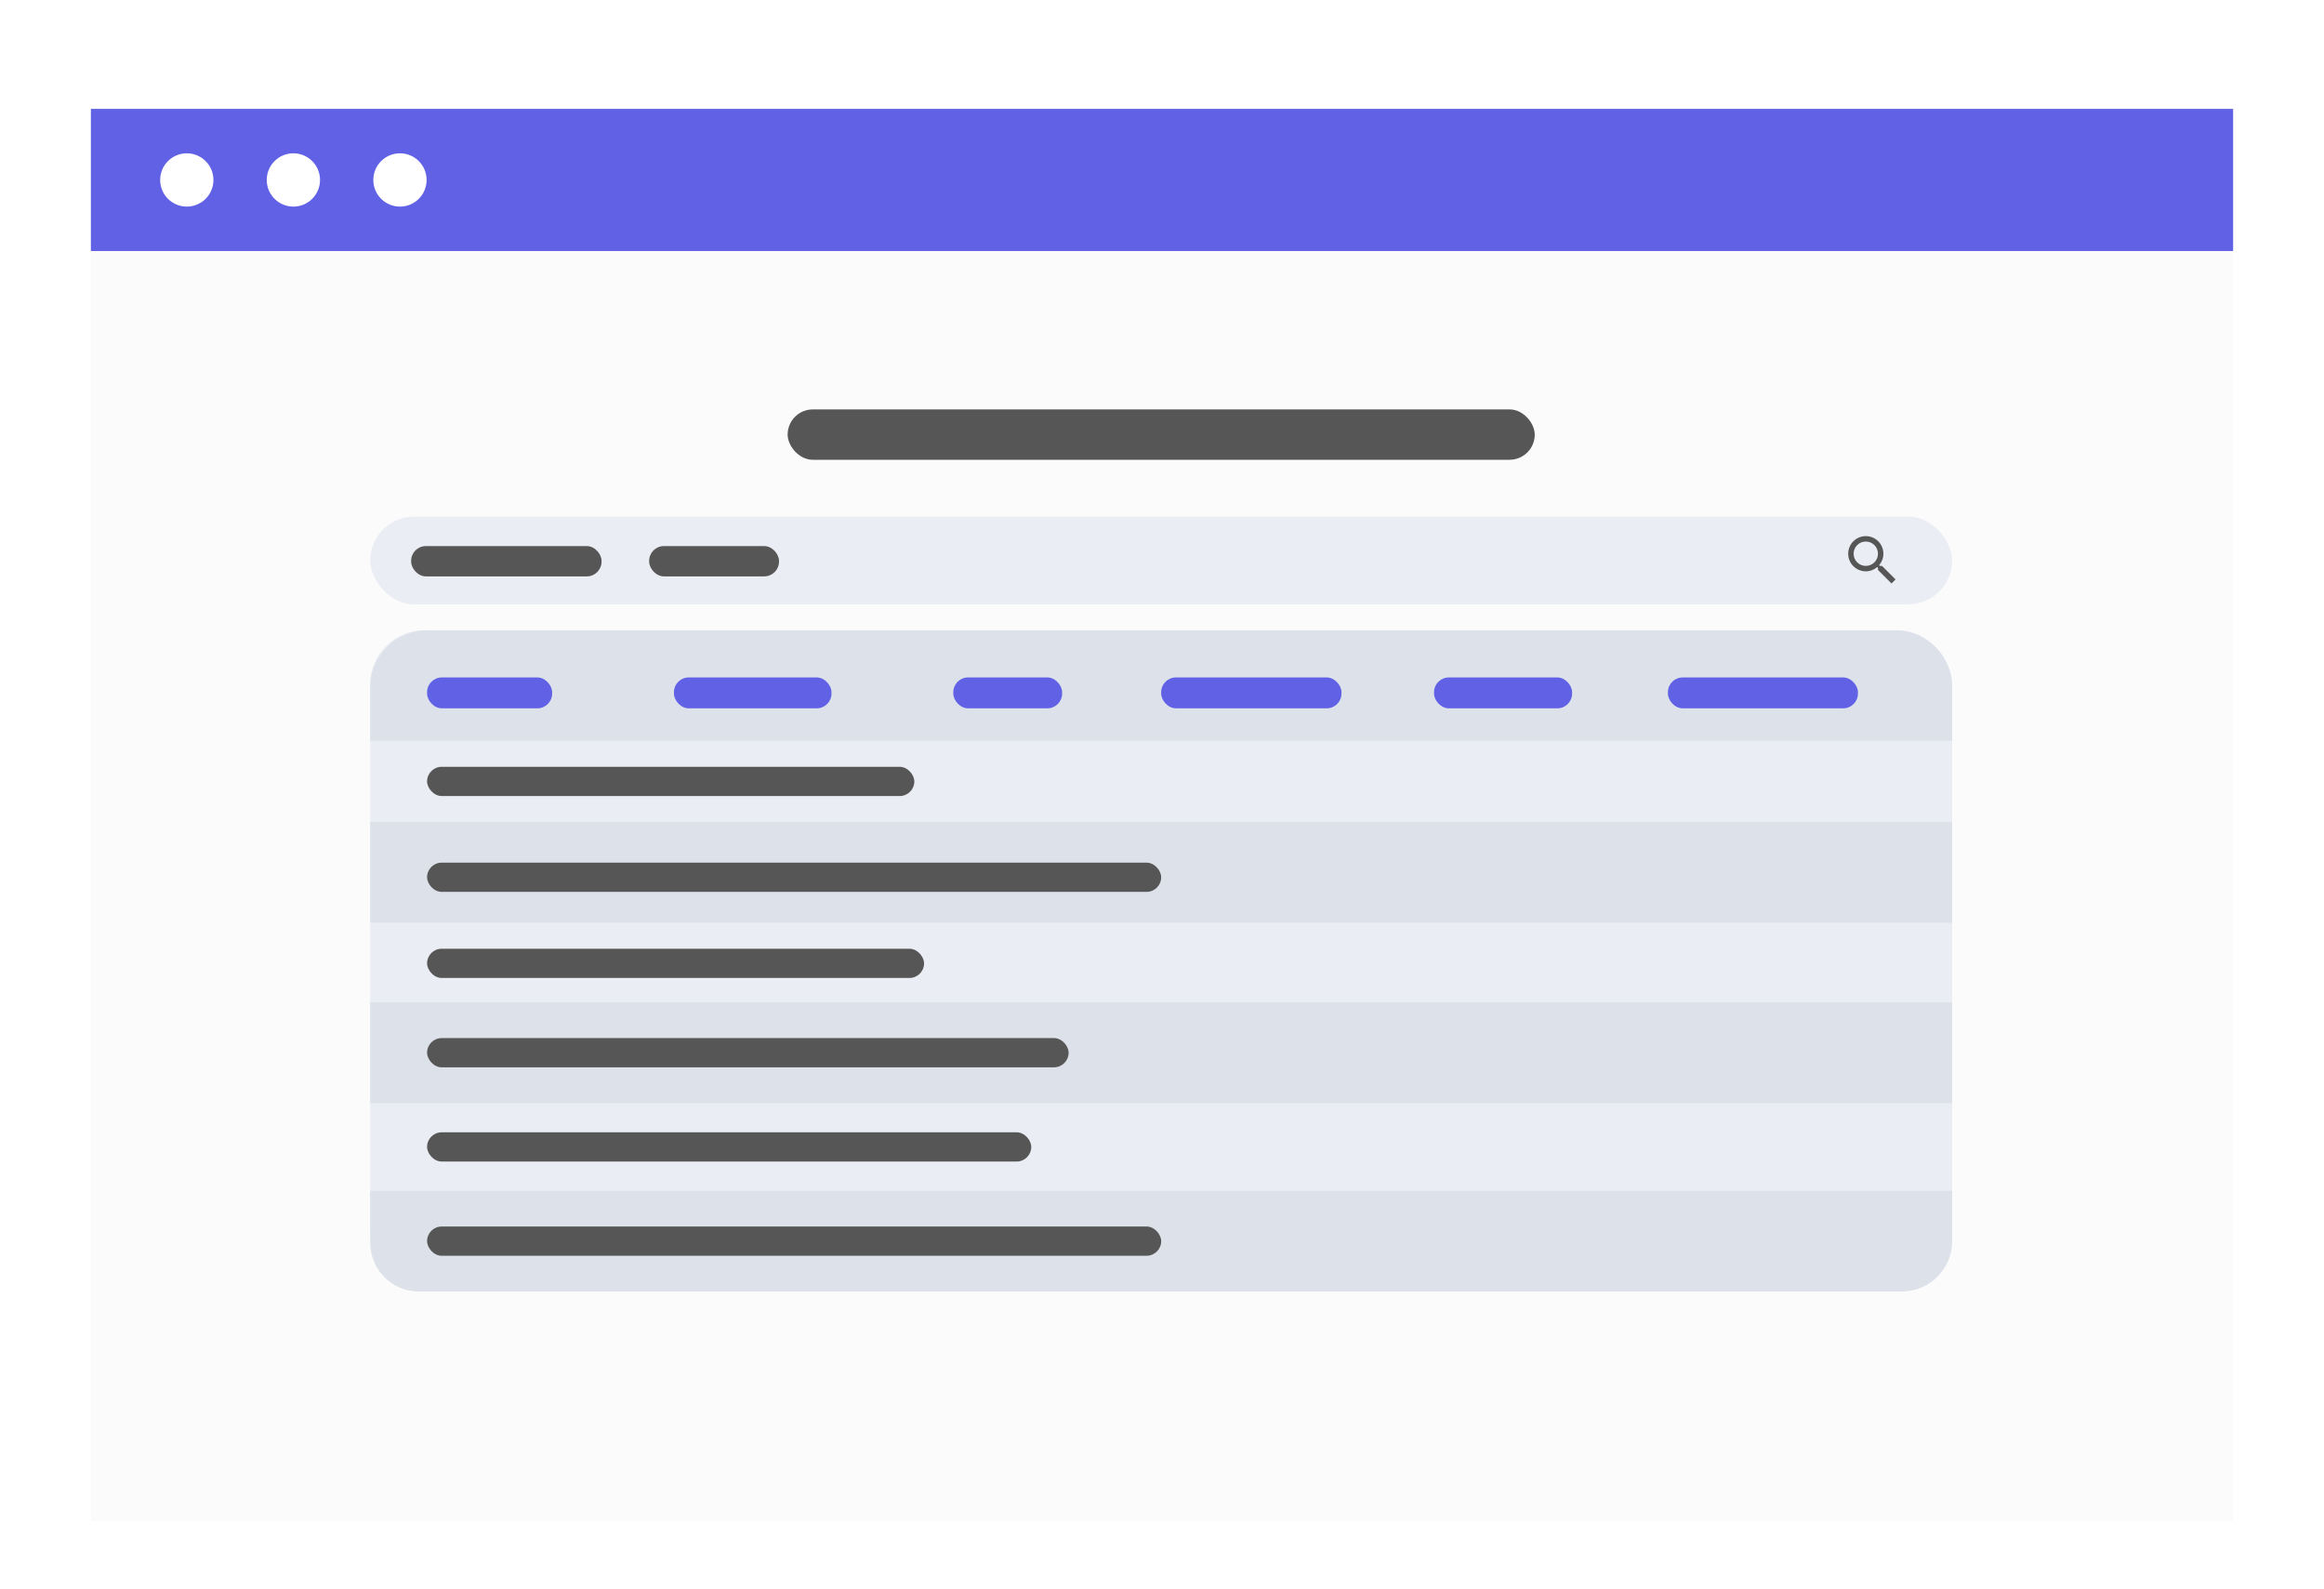 <svg width="537" height="367" viewBox="0 0 537 367" fill="none" xmlns="http://www.w3.org/2000/svg">
<g filter="url(#filter0_ddd_11512_263244)">
<rect x="21" y="7" width="495" height="326.306" fill="#FBFBFB"/>
<rect x="21" y="7" width="495" height="32.836" fill="#6061E5"/>
<circle cx="43.164" cy="23.418" r="6.157" fill="white"/>
<circle cx="67.791" cy="23.418" r="6.157" fill="white"/>
<circle cx="92.418" cy="23.418" r="6.157" fill="white"/>
<rect x="85.549" y="101.197" width="365.527" height="20.265" rx="10.133" fill="#EAEDF3"/>
<rect x="181.997" y="76.428" width="172.631" height="11.634" rx="5.817" fill="#565656"/>
<rect x="85.549" y="127.467" width="365.527" height="150.489" rx="12.384" fill="#EAEDF3"/>
<path d="M85.549 140.601C85.549 133.347 91.43 127.467 98.684 127.467H437.941C445.195 127.467 451.076 133.347 451.076 140.602V152.986H85.549V140.601Z" fill="#DCE1EA"/>
<path d="M85.549 171.75H451.076V195.018H85.549V171.75Z" fill="#DCE1EA"/>
<path d="M85.549 213.406H451.076V236.674H85.549V213.406Z" fill="#DCE1EA"/>
<path d="M85.549 256.94H451.076V268.574C451.076 274.999 445.867 280.207 439.442 280.207H96.807C90.59 280.207 85.549 275.167 85.549 268.949V256.94Z" fill="#DCE1EA"/>
<rect x="98.684" y="138.35" width="28.897" height="7.13" rx="3.408" fill="#6061E5"/>
<rect x="155.727" y="138.35" width="36.403" height="7.13" rx="3.408" fill="#6061E5"/>
<rect x="220.276" y="138.35" width="25.144" height="7.13" rx="3.408" fill="#6061E5"/>
<rect x="268.312" y="138.35" width="41.657" height="7.13" rx="3.408" fill="#6061E5"/>
<rect x="331.36" y="138.35" width="31.899" height="7.13" rx="3.408" fill="#6061E5"/>
<rect x="385.401" y="138.35" width="43.908" height="7.13" rx="3.408" fill="#6061E5"/>
<rect x="98.684" y="158.99" width="112.585" height="6.755" rx="3.378" fill="#565656"/>
<rect x="95" y="108" width="44" height="7" rx="3.408" fill="#565656"/>
<rect x="150" y="108" width="30" height="7" rx="3.408" fill="#565656"/>
<rect x="98.684" y="181.132" width="169.629" height="6.755" rx="3.378" fill="#565656"/>
<rect x="98.684" y="201.022" width="114.837" height="6.755" rx="3.378" fill="#565656"/>
<rect x="98.684" y="243.429" width="139.606" height="6.755" rx="3.378" fill="#565656"/>
<rect x="98.684" y="265.196" width="169.629" height="6.755" rx="3.378" fill="#565656"/>
<rect x="98.684" y="221.663" width="148.237" height="6.755" rx="3.378" fill="#565656"/>
<g clip-path="url(#clip0_11512_263244)">
<path d="M434.876 112.58H434.382L434.207 112.411C434.82 111.698 435.189 110.773 435.189 109.766C435.189 107.52 433.369 105.7 431.123 105.7C428.878 105.7 427.058 107.52 427.058 109.766C427.058 112.011 428.878 113.831 431.123 113.831C432.13 113.831 433.056 113.462 433.769 112.849L433.938 113.024V113.518L437.065 116.639L437.997 115.708L434.876 112.58ZM431.123 112.58C429.566 112.58 428.309 111.323 428.309 109.766C428.309 108.208 429.566 106.951 431.123 106.951C432.681 106.951 433.938 108.208 433.938 109.766C433.938 111.323 432.681 112.58 431.123 112.58Z" fill="#565656"/>
</g>
</g>
<defs>
<filter id="filter0_ddd_11512_263244" x="0.827" y="0.276" width="535.346" height="366.652" filterUnits="userSpaceOnUse" color-interpolation-filters="sRGB">
<feFlood flood-opacity="0" result="BackgroundImageFix"/>
<feColorMatrix in="SourceAlpha" type="matrix" values="0 0 0 0 0 0 0 0 0 0 0 0 0 0 0 0 0 0 127 0" result="hardAlpha"/>
<feOffset dy="0.672"/>
<feGaussianBlur stdDeviation="3.362"/>
<feColorMatrix type="matrix" values="0 0 0 0 0 0 0 0 0 0 0 0 0 0 0 0 0 0 0.05 0"/>
<feBlend mode="normal" in2="BackgroundImageFix" result="effect1_dropShadow_11512_263244"/>
<feColorMatrix in="SourceAlpha" type="matrix" values="0 0 0 0 0 0 0 0 0 0 0 0 0 0 0 0 0 0 127 0" result="hardAlpha"/>
<feOffset dy="4.035"/>
<feGaussianBlur stdDeviation="3.362"/>
<feColorMatrix type="matrix" values="0 0 0 0 0 0 0 0 0 0 0 0 0 0 0 0 0 0 0.05 0"/>
<feBlend mode="normal" in2="effect1_dropShadow_11512_263244" result="effect2_dropShadow_11512_263244"/>
<feColorMatrix in="SourceAlpha" type="matrix" values="0 0 0 0 0 0 0 0 0 0 0 0 0 0 0 0 0 0 127 0" result="hardAlpha"/>
<feOffset dy="13.449"/>
<feGaussianBlur stdDeviation="10.087"/>
<feColorMatrix type="matrix" values="0 0 0 0 0 0 0 0 0 0 0 0 0 0 0 0 0 0 0.05 0"/>
<feBlend mode="normal" in2="effect2_dropShadow_11512_263244" result="effect3_dropShadow_11512_263244"/>
<feBlend mode="normal" in="SourceGraphic" in2="effect3_dropShadow_11512_263244" result="shape"/>
</filter>
<clipPath id="clip0_11512_263244">
<rect width="15.011" height="15.011" fill="white" transform="translate(425.181 103.823)"/>
</clipPath>
</defs>
</svg>
